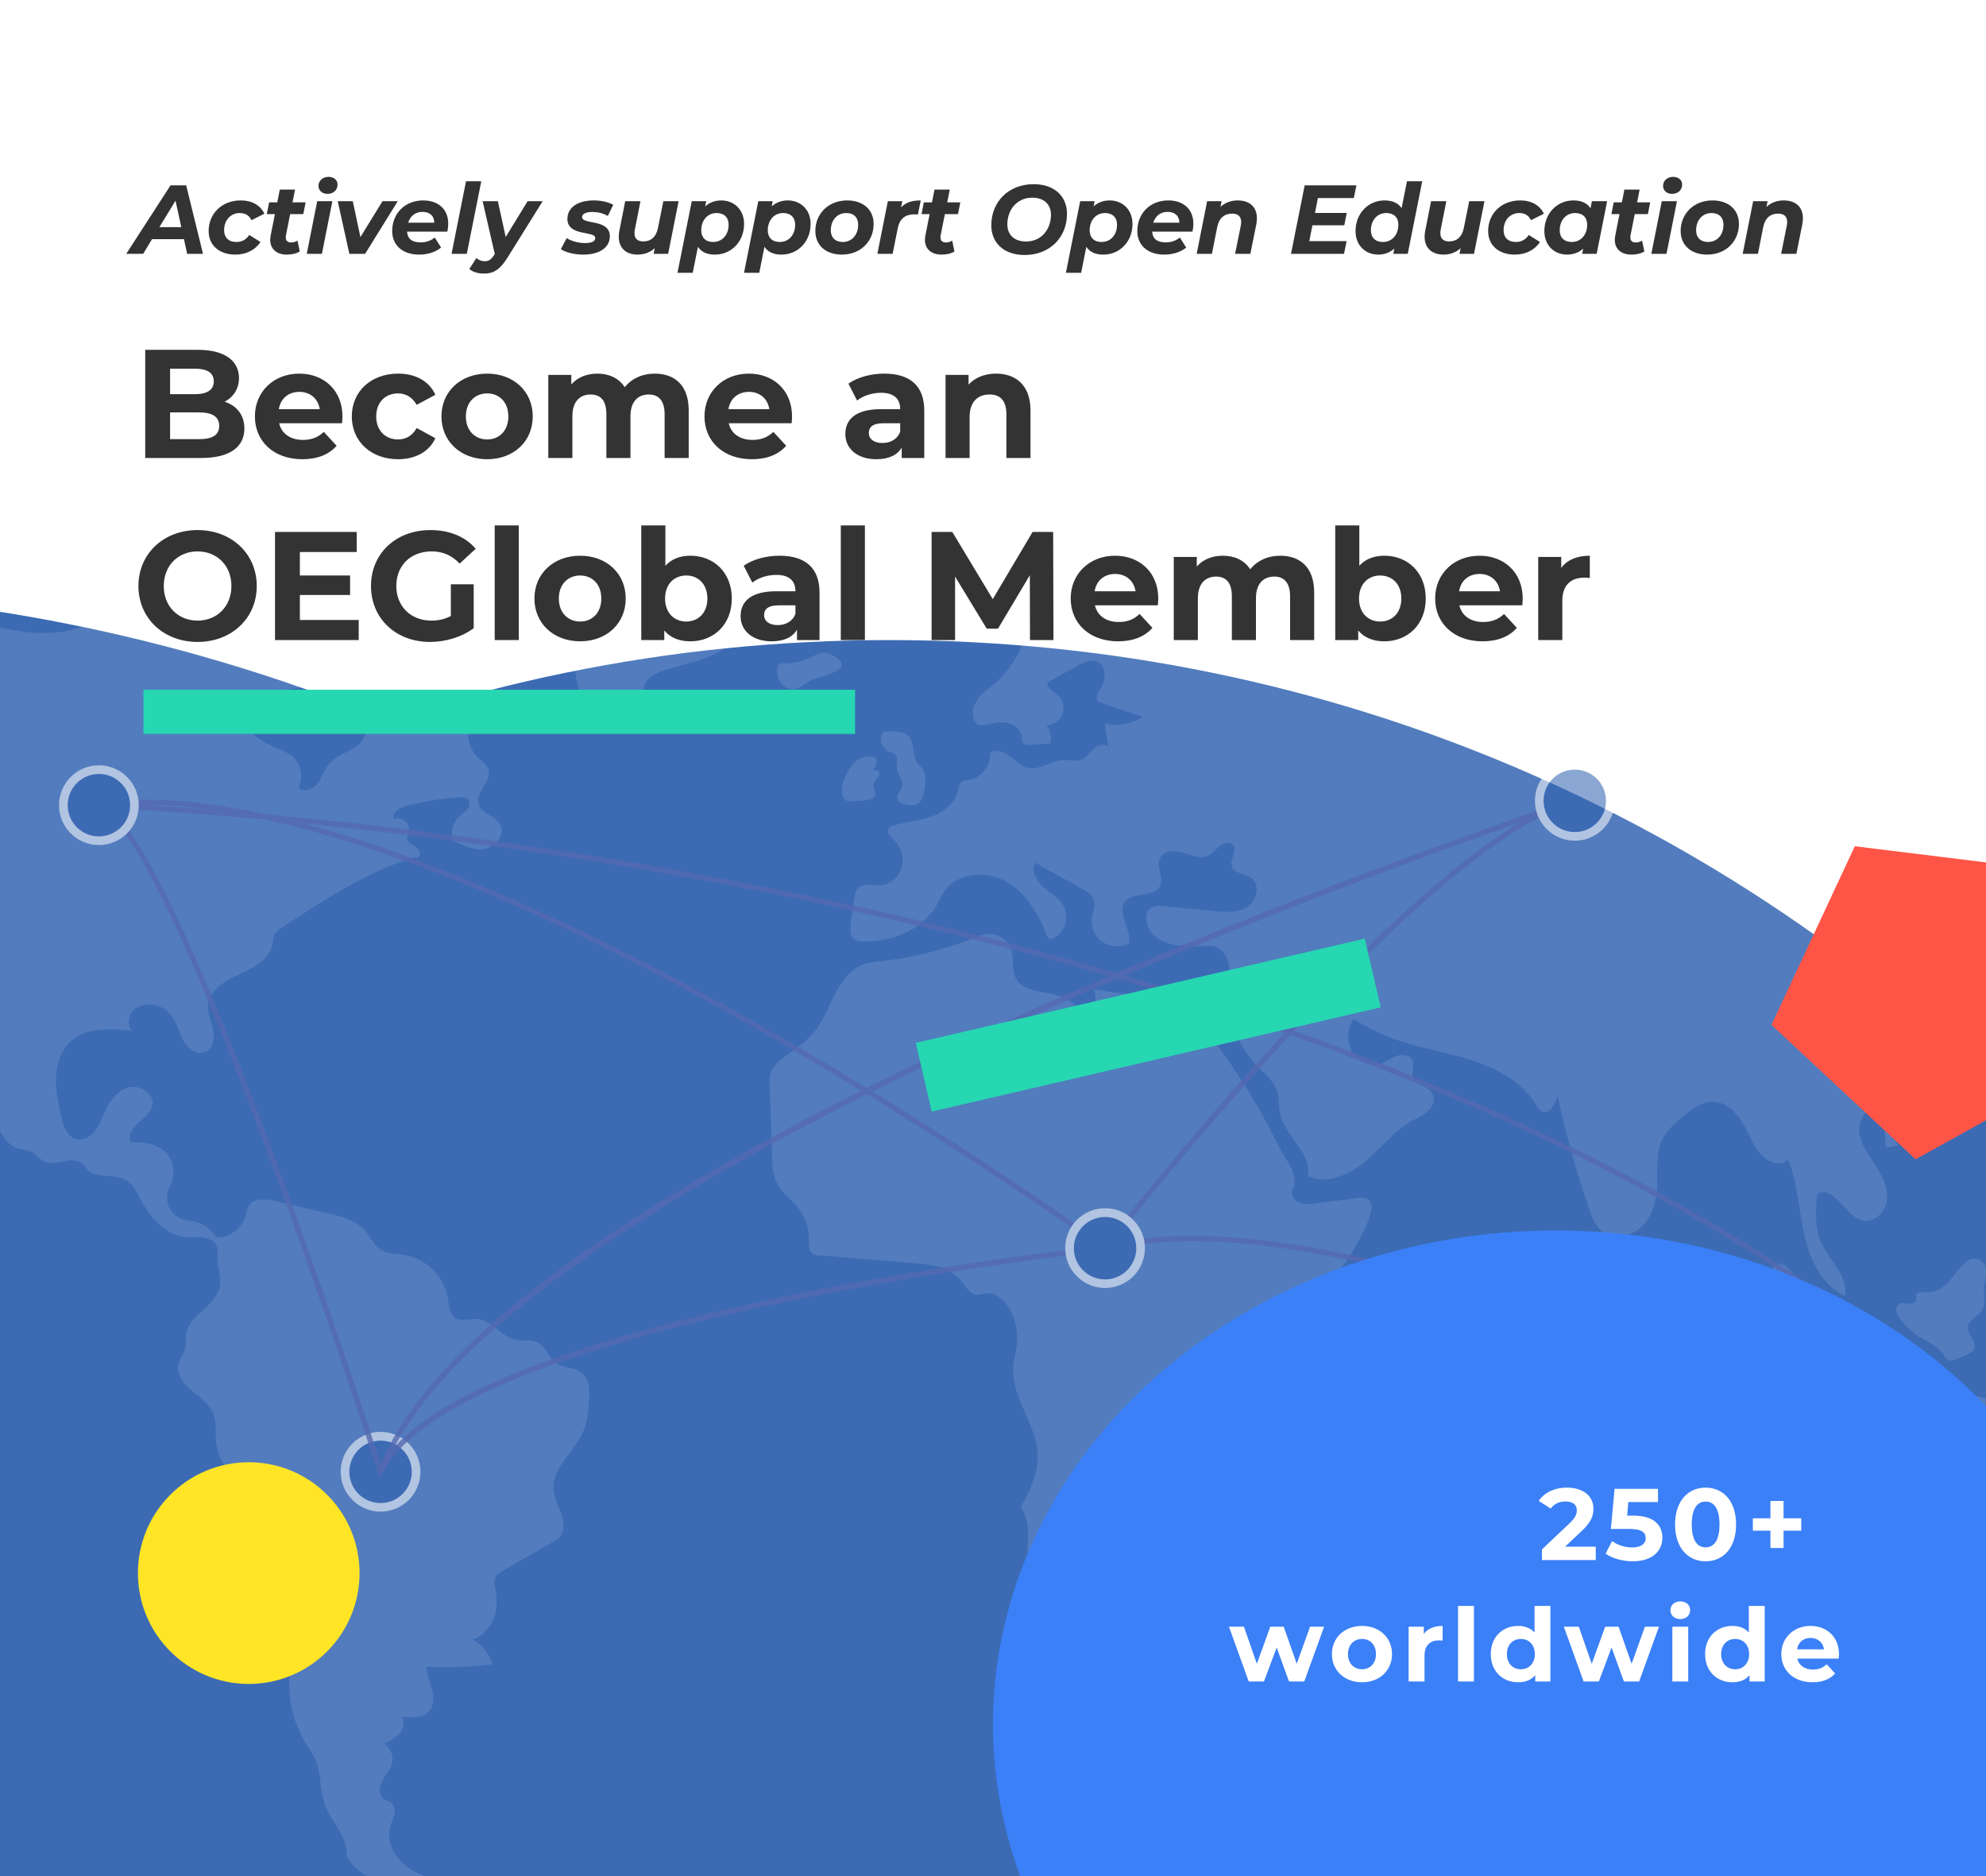 <svg width="360" height="340" viewBox="0 0 360 340" fill="none" xmlns="http://www.w3.org/2000/svg">
<rect x="0" y="0" width="360" height="340" fill="#808080" stroke="none"/>
<g clip-path="url(#clip0_2068_7463)">
<rect width="360" height="340" fill="white"/>
<path d="M-49.546 737.096C124.45 737.096 265.502 596.044 265.502 422.048C265.502 248.052 124.45 107 -49.546 107C-223.542 107 -364.594 248.052 -364.594 422.048C-364.594 596.044 -223.542 737.096 -49.546 737.096Z" fill="#3C6BB4"/>
<g style="mix-blend-mode:multiply">
<path d="M-245.933 639.743C-86.286 639.743 43.134 510.323 43.134 350.676C43.134 191.029 -86.286 61.609 -245.933 61.609C-405.58 61.609 -535 191.029 -535 350.676C-535 510.323 -405.58 639.743 -245.933 639.743Z" fill="#3C6BB4"/>
</g>
<g style="mix-blend-mode:multiply">
<path d="M161.13 696.251C321.362 696.251 451.255 566.357 451.255 406.125C451.255 245.893 321.362 116 161.13 116C0.898 116 -128.995 245.893 -128.995 406.125C-128.995 566.357 0.898 696.251 161.13 696.251Z" fill="#3C6BB4"/>
</g>
<g style="mix-blend-mode:multiply">
<path d="M-203.221 713.679C-50.702 713.679 72.938 590.039 72.938 437.52C72.938 285.002 -50.702 161.361 -203.221 161.361C-355.739 161.361 -479.38 285.002 -479.38 437.52C-479.38 590.039 -355.739 713.679 -203.221 713.679Z" fill="#3C6BB4"/>
</g>
<g opacity="0.6">
<path d="M63.091 116.91C62.919 115.512 62.557 114.144 62.023 112.84C61.881 112.337 61.551 111.929 61.096 111.693C60.797 111.614 60.467 111.614 60.168 111.693L55.407 112.416C55.014 112.431 54.621 112.589 54.322 112.84C53.709 113.5 54.322 114.537 54.291 115.449C54.275 116.454 53.364 117.287 52.389 117.554C51.399 117.759 50.362 117.743 49.372 117.523L42.709 116.486C44.673 115.857 46.418 114.694 47.754 113.123C48.634 112.086 49.089 110.153 47.832 109.65C47.455 109.54 47.062 109.508 46.669 109.556C43.652 109.571 41.279 107.057 38.45 106.004C34.741 104.7 30.608 105.925 28.22 109.053L31.771 109.226C32.101 109.21 32.431 109.288 32.714 109.477C33.484 110.121 32.526 111.347 32.636 112.337C32.777 113.641 34.506 113.909 35.81 114.05C37.114 114.191 38.764 115.244 38.136 116.392C31.598 118.639 24.951 111.991 18.084 112.809C16.339 113.013 14.705 113.704 13.008 114.129C2.636 116.753 -8.066 109.76 -18.658 111.237C-21.016 111.646 -23.326 112.243 -25.573 113.06C-27.019 113.531 -28.512 114.05 -29.565 115.134C-30.618 116.219 -31.01 118.105 -30.02 119.252C-32.755 119.472 -35.505 119.22 -38.145 118.482C-36.684 119.283 -35.788 120.823 -35.803 122.489C-40.078 123.18 -44.227 124.453 -48.156 126.261C-47.417 127.486 -46.568 128.618 -45.594 129.671L-51 133.144C-49.177 133.6 -48.234 136.098 -49.287 137.654C-47.401 136.805 -46.223 134.637 -44.195 134.197C-42.875 133.914 -41.524 134.448 -40.267 134.967C-39.009 135.485 -37.627 135.973 -36.322 135.595C-35.018 135.218 -34.059 133.521 -34.892 132.452C-29.329 130.834 -23.577 129.922 -17.778 129.781C-17.338 129.718 -16.883 129.812 -16.49 130.032C-15.735 130.551 -15.94 131.682 -15.971 132.61C-16.003 133.537 -15.295 134.731 -14.478 134.322C-15.437 135.155 -14.62 136.727 -13.692 137.607C-12.765 138.487 -11.649 139.697 -12.215 140.844C-12.357 141.143 -12.608 141.379 -12.749 141.677C-13.174 142.573 -12.498 143.61 -11.712 144.192C-10.927 144.773 -9.968 145.197 -9.418 146.014C-8.868 146.832 -9.119 148.262 -10.094 148.372L-12.875 144.852C-13.818 145.842 -14.478 147.067 -14.745 148.403C-11.807 150.808 -11.351 155.711 -13.818 158.602C-15.075 160.079 -16.867 160.975 -18.438 162.138C-20.01 163.301 -21.456 164.935 -21.44 166.884C-21.44 170.247 -21.707 173.359 -20.45 176.47C-18.124 182.206 -15.453 187.801 -12.435 193.207C-11.634 194.621 -10.612 196.177 -9.009 196.428C-11.037 191.478 -12.875 186.465 -14.494 181.358C-13.441 181.358 -12.215 181.452 -11.587 182.301C-11.068 183.008 -11.178 183.982 -11.021 184.846C-10.817 185.679 -10.486 186.481 -10.015 187.204L-0.319 204.49C0.483 205.92 1.41 207.46 2.95 208.042C3.94 208.419 5.071 208.34 5.967 208.875C6.674 209.299 7.161 210.038 7.884 210.431C9.927 211.546 12.772 209.409 14.673 210.745C15.223 211.122 15.569 211.735 16.072 212.159C17.832 213.684 20.724 212.662 22.767 213.809C24.087 214.548 24.762 216.009 25.454 217.345C27.214 220.677 30.043 223.946 33.798 224.213C34.977 224.291 36.187 224.071 37.334 224.338C38.482 224.606 39.629 225.611 39.44 226.774C39.126 228.786 40.116 230.97 39.849 232.982C39.362 236.643 34.16 238.262 33.72 241.924C33.626 242.725 33.783 243.558 33.578 244.344C33.343 245.302 32.62 246.088 32.368 247.047C31.881 248.87 33.186 250.661 34.616 251.887C36.046 253.113 37.743 254.166 38.529 255.863C39.362 257.67 38.953 259.776 39.22 261.74C39.802 266.03 43.51 269.221 47.345 271.279C48.508 271.908 49.765 272.505 50.504 273.589C51.494 275.004 51.384 276.874 51.714 278.571C52.515 282.72 56.004 286.13 56.114 290.357C56.177 293.359 54.511 296.078 53.521 298.906C51.635 304.391 52.232 310.441 55.155 315.454C55.894 316.712 56.79 317.906 57.324 319.257C58.267 321.693 57.953 324.459 58.833 326.926C59.98 330.179 63.139 332.867 62.824 336.308C64.254 339.278 67.413 340.74 70.588 341.62L76.276 343.207C77.361 343.506 78.508 343.82 79.624 343.6C80.74 343.38 81.792 342.453 81.761 341.321C78.964 340.693 76.088 340.017 73.778 338.32C71.468 336.623 69.896 333.59 70.776 330.855C71.185 329.598 72.049 328.136 71.216 327.084C70.745 326.486 69.896 326.329 69.362 325.779C68.529 324.931 68.827 323.501 69.409 322.479C69.99 321.458 70.855 320.53 71.106 319.367C71.358 318.032 70.745 316.696 69.582 316.004C70.635 315.612 71.593 314.983 72.395 314.197C73.133 313.349 73.479 312.044 72.898 311.086C74.626 311.306 76.669 311.416 77.816 310.096C78.728 309.043 78.665 307.455 78.304 306.104C77.942 304.752 77.345 303.448 77.314 302.049C81.305 302.238 85.312 302.097 89.288 301.641C88.707 299.708 87.403 298.074 85.642 297.083C87.434 296.785 89.084 294.632 89.65 292.888C90.216 291.143 90.074 289.257 89.728 287.482C89.587 287.026 89.571 286.539 89.681 286.067C89.886 285.423 90.514 285.03 91.111 284.684L100.038 279.561C100.572 279.294 101.059 278.933 101.468 278.508C102.411 277.408 102.269 275.742 101.782 274.391C101.295 273.039 100.54 271.751 100.352 270.321C99.802 266.046 104.391 262.966 105.931 258.943C106.544 257.356 106.654 255.643 106.779 253.946C106.905 252.123 106.921 250.017 105.522 248.854C104.186 247.738 102.096 247.99 100.698 246.937C99.409 245.978 98.969 244.124 97.57 243.354C96.297 242.646 94.71 243.102 93.296 242.772C90.813 242.191 89.241 239.315 86.695 239.063C85.265 238.906 83.631 239.613 82.468 238.781C81.431 238.042 81.384 236.565 81.195 235.308C80.488 231.316 77.361 228.173 73.369 227.45C71.892 227.214 70.273 227.309 69.016 226.491C67.743 225.674 67.162 224.134 66.156 222.987C64.537 221.148 62.007 220.504 59.618 219.938L49.938 217.66C48.225 217.251 46.009 217.047 45.082 218.54C44.815 219.105 44.611 219.718 44.501 220.347C43.793 222.673 41.672 224.276 39.236 224.307C38.419 222.924 37.114 221.903 35.574 221.463C34.6 221.195 33.547 221.164 32.604 220.755C30.53 219.75 29.681 217.251 30.687 215.177C30.718 215.114 30.75 215.035 30.797 214.972C31.944 212.929 31.583 210.368 29.917 208.733C28.267 207.256 25.894 206.895 23.678 207.052C23.097 205.795 24.071 204.365 25.108 203.453C26.145 202.542 27.418 201.63 27.638 200.263C28 198.11 25.25 196.476 23.159 197.12C21.069 197.764 19.733 199.791 18.854 201.787C18.351 202.934 17.926 204.145 17.125 205.103C16.323 206.062 15.05 206.769 13.825 206.455C12.112 206.015 11.436 203.972 11.059 202.243C10.556 199.917 10.037 197.56 10.147 195.187C10.257 192.814 11.059 190.362 12.803 188.759C15.663 186.135 20.048 186.402 23.898 186.811C22.987 185.789 23.207 184.061 24.181 183.086C25.218 182.159 26.664 181.813 28.015 182.143C29.178 182.379 30.215 183.008 30.985 183.919C32.086 185.255 32.4 187.062 33.217 188.571C34.034 190.08 35.904 191.384 37.429 190.567C38.749 189.86 38.953 188.037 38.623 186.591C38.293 185.145 37.602 183.715 37.712 182.238C37.932 179.393 40.886 177.696 43.479 176.517C46.072 175.339 49.042 173.783 49.451 170.954C49.451 170.404 49.577 169.854 49.765 169.336C50.048 168.88 50.456 168.503 50.928 168.236C58.503 163.222 66.203 158.162 74.862 155.428C75.318 155.286 75.365 155.444 75.821 155.334C76.465 154.956 76.041 153.935 75.428 153.526C74.815 153.118 73.982 152.788 73.825 152.065C73.715 151.53 74.029 151.012 74.108 150.462C74.312 149.142 72.725 147.916 71.499 148.45C70.808 147.523 72.175 146.455 73.29 146.156C76.638 145.229 80.064 144.679 83.521 144.49C83.914 144.427 84.323 144.49 84.684 144.694C85.265 145.103 85.187 146.014 84.778 146.596C84.37 147.177 83.725 147.539 83.207 148.01C82.059 149.126 81.635 150.776 82.091 152.316C83.898 153.228 85.863 154.186 87.858 153.856C89.854 153.526 91.63 151.279 90.687 149.488C89.807 147.822 87.183 147.445 86.727 145.606C86.193 143.453 89.241 141.551 88.55 139.446C88.251 138.518 87.34 137.984 86.633 137.324C84.935 135.658 84.433 133.112 85.375 130.928C83.05 131.337 80.661 130.598 78.995 128.932C77.471 127.392 76.245 124.956 74.076 125.035C72.08 125.098 70.368 127.424 68.513 126.716C68.057 126.544 67.57 126.182 67.13 126.402C66.832 126.591 66.643 126.905 66.612 127.266C66.14 129.529 66.957 132.107 65.716 134.055C64.38 136.177 61.269 136.475 59.65 138.393C58.77 139.43 58.424 140.829 57.607 141.929C56.79 143.029 55.077 143.72 54.102 142.761C55.092 140.734 54.542 138.298 52.782 136.884C51.871 136.287 50.912 135.815 49.875 135.47C48.728 134.983 47.644 134.385 46.638 133.662C46.135 133.364 45.726 132.924 45.443 132.39C45.223 131.729 45.255 131.022 45.522 130.378C46.528 127.486 49.042 125.412 52.075 124.956C53.364 124.783 54.872 124.846 55.737 123.856C56.193 123.338 56.428 122.536 57.088 122.332C57.513 122.253 57.953 122.3 58.33 122.489L63.17 124.186C63.704 124.438 64.302 124.532 64.899 124.469C65.511 124.391 65.952 123.856 65.904 123.243C65.747 122.442 64.522 122.049 64.632 121.248C64.694 120.98 64.836 120.745 65.04 120.572C68.576 116.816 73.605 114.82 78.759 115.15C79.372 116.156 78.398 117.334 77.596 118.199C76.795 119.063 76.151 120.588 77.125 121.248C77.518 121.452 77.974 121.546 78.414 121.53C79.608 121.688 80.755 122.049 81.84 122.568C83.505 123.29 85.155 124.092 86.758 124.956C86.617 123.903 86.475 122.788 86.884 121.782C87.293 120.776 88.424 120.006 89.43 120.399C90.388 120.776 90.891 122.049 91.913 122.159C93.28 122.316 93.814 120.289 93.249 119.047C92.683 117.806 91.551 116.753 91.457 115.386C91.394 114.459 91.74 113.311 91.001 112.746C90.734 112.573 90.436 112.479 90.137 112.447L71.688 109.053C70.588 108.848 69.016 109.006 68.953 110.121C68.922 110.75 69.487 111.363 69.236 111.929C68.969 112.541 68.105 112.479 67.492 112.699C66.517 113.029 66.03 114.191 66.124 115.213C66.297 116.234 66.69 117.193 67.287 118.042C66.093 117.539 64.27 117.444 63.076 116.942L63.091 116.91Z" fill="white" fill-opacity="0.19"/>
<path d="M48.366 101.258C45.978 100.472 43.353 101.258 41.797 103.222C41.499 103.615 41.232 104.181 41.499 104.605C41.86 105.234 42.788 104.982 43.479 104.762C44.485 104.401 45.585 104.37 46.606 104.684C47.251 104.904 47.832 105.297 48.476 105.501C49.121 105.768 49.859 105.658 50.394 105.218C50.834 104.762 50.865 104.055 50.865 103.427C50.928 103.002 50.786 102.562 50.504 102.248C50.252 102.091 49.954 102.012 49.655 101.997C48.979 101.871 48.382 101.525 47.942 100.991" fill="white" fill-opacity="0.19"/>
<path d="M55.014 99.404C54.181 99.356 53.458 100.001 53.411 100.834C53.411 101.069 53.442 101.321 53.537 101.541C54.338 101.761 55.171 101.808 55.988 101.698C56.821 101.572 57.497 100.944 57.701 100.127C56.727 100.299 55.737 100.127 54.904 99.592" fill="white" fill-opacity="0.19"/>
<path d="M77.345 96.308C75.161 96.763 73.055 97.486 71.043 98.445C72.992 99.199 74.218 101.117 74.061 103.207C73.982 103.6 73.982 103.992 74.092 104.385C74.328 104.951 74.988 105.155 75.585 105.297C76.638 105.627 77.754 105.753 78.854 105.721C79.985 105.658 80.991 105.045 81.557 104.071C81.714 103.615 81.902 103.175 82.123 102.735C83.537 100.582 87.733 103.191 89.241 101.101C89.776 100.362 89.728 99.262 90.42 98.681C90.781 98.429 91.19 98.272 91.63 98.209C94.679 97.596 97.759 97.172 100.855 96.889C102.316 96.763 104.234 96.229 104.249 94.768C98.718 93.683 92.982 94.453 87.937 96.968C86.114 97.879 83.71 99.796 81.965 98.586C81.305 98.131 81.337 96.921 80.441 96.402C79.514 95.883 78.304 96.088 77.314 96.308H77.345Z" fill="white" fill-opacity="0.19"/>
<path d="M95.433 99.686L98.026 100.189C96.172 100.111 94.6 101.541 94.522 103.395C94.522 103.537 94.522 103.678 94.522 103.835C96.957 104.652 99.597 103.851 102.159 103.961C104.721 104.071 107.706 105.894 107.266 108.424C107.141 109.194 106.701 109.948 106.921 110.687C107.078 111.206 107.534 111.567 107.801 112.054C108.335 113.044 107.911 114.301 107.235 115.213C106.559 116.124 105.648 116.847 105.051 117.806C103.573 120.195 104.406 123.291 105.286 125.962C105.538 126.968 106.009 127.911 106.669 128.728C107.974 130.127 110.111 130.237 112.028 130.268C113.411 130.284 115.014 130.221 115.894 129.137C117.041 127.722 116.24 125.538 116.994 123.888C117.686 122.395 119.43 121.75 121.017 121.295C123.924 120.462 126.879 119.755 129.629 118.482C133.039 116.91 136.229 114.474 139.969 114.27C141.022 114.207 142.091 114.333 143.112 114.05C144.134 113.767 145.093 112.887 145.014 111.834C144.951 110.938 144.197 110.278 143.6 109.603C143.002 108.927 142.547 107.89 143.081 107.167L152.903 105.328C152.212 103.427 151.661 100.928 153.264 99.702C153.846 99.262 154.616 99.074 155.103 98.539C155.936 97.628 155.512 96.041 154.553 95.255C153.594 94.469 152.274 94.296 151.049 94.186C146.743 93.825 142.405 94.061 138.099 94.296C129.66 94.752 121.237 95.223 112.798 95.679C111.101 95.773 109.137 95.632 107.581 96.213C106.261 96.701 105.318 97.596 103.825 97.926C101.043 98.508 97.979 98.115 95.464 99.671L95.433 99.686Z" fill="white" fill-opacity="0.19"/>
<path d="M141.934 120.21C141.667 120.163 141.4 120.226 141.179 120.383C141.038 120.54 140.944 120.745 140.928 120.965C140.755 121.923 140.959 122.898 141.494 123.715C142.044 124.532 142.987 124.988 143.961 124.893C145.124 124.752 145.988 123.746 147.073 123.259C148.723 122.505 155.763 121.342 150.891 118.717C149.21 117.806 148.126 118.607 146.805 119.205C145.297 119.975 143.615 120.32 141.934 120.195V120.21Z" fill="white" fill-opacity="0.19"/>
<path d="M184.538 98.209C183.972 98.445 183.5 98.854 183.186 99.388C182.888 99.954 183.092 100.645 183.626 100.959C183.846 101.038 184.066 101.069 184.286 101.069L186.596 101.132C187.571 101.164 188.796 101.368 189.064 102.311C189.252 103.018 188.828 103.914 189.346 104.417C189.566 104.59 189.849 104.7 190.132 104.731C190.886 104.92 191.688 104.951 192.458 104.81C194.139 104.354 193.259 103.332 193.778 102.421C194.595 101.022 194.454 101.871 195.868 101.069C196.921 100.472 198.288 99.404 197.408 97.895C195.884 95.27 186.769 97.094 184.506 98.209H184.538Z" fill="white" fill-opacity="0.19"/>
<path d="M230.127 96.889L228.791 97.062C225.774 97.471 222.725 97.879 219.818 98.775C221.075 99.278 222.395 99.592 223.747 99.734C224.485 99.765 225.224 99.875 225.947 100.048C227.235 100.425 228.524 101.415 229.766 100.912C230.536 100.598 230.787 99.796 231.431 99.372C231.871 99.074 233.537 98.602 233.726 98.303C235.234 95.915 231.29 96.716 230.127 96.874V96.889Z" fill="white" fill-opacity="0.19"/>
<path d="M236.02 102.987C234.229 103.992 232.563 105.202 231.07 106.617C230.441 107.214 229.797 107.953 229.86 108.801C229.938 109.948 231.164 110.608 232.217 111.064L236.507 112.887C237.026 112.149 236.554 111.143 236.02 110.42C235.486 109.697 234.841 108.864 235.077 108C235.344 107.01 236.554 106.68 237.56 106.507C239.21 106.224 243.658 106.255 243.123 103.6C242.495 100.472 237.686 102.075 236.036 103.002L236.02 102.987Z" fill="white" fill-opacity="0.19"/>
<path d="M235.156 280.095C234.747 281.274 234.716 282.673 235.407 283.694C236.193 284.857 237.78 285.281 239.163 284.983C240.53 284.621 241.74 283.836 242.652 282.751C243.469 281.84 244.145 280.803 244.648 279.687C245.355 277.942 245.858 276.12 246.125 274.249L247.461 267.256C247.759 265.7 247.743 260.907 244.868 262.463C244.082 262.887 242.275 266.25 241.442 267.209C239.965 268.922 239.76 270.604 238.99 272.678C238.016 275.287 236.051 277.471 235.14 280.08L235.156 280.095Z" fill="white" fill-opacity="0.19"/>
<path d="M388.88 266.989C389.148 265.48 390.656 264.16 390.185 262.699C389.855 261.693 388.692 261.19 387.639 261.175C386.586 261.159 385.549 261.457 384.48 261.489C383.789 261.457 383.097 261.457 382.421 261.52C380.331 261.866 379.027 264.066 377.047 264.852C375.853 265.323 374.501 265.229 373.244 265.559C370.399 266.298 368.608 268.985 366.628 271.154C363.422 274.627 359.242 277.062 354.637 278.147C353.019 278.524 351.29 278.76 350.001 279.813C348.304 281.196 347.88 283.584 347.503 285.737C346.465 291.709 344.863 297.555 342.741 303.228L349.483 304.092C350.771 304.249 352.091 304.422 353.333 304.029C354.229 303.684 355.077 303.244 355.863 302.678C358.865 300.808 362.228 299.598 365.716 299.126C367.477 298.891 369.331 298.844 370.981 299.488C372.631 300.132 374.061 301.625 374.203 303.401C375.664 302.945 377.251 303.338 378.336 304.407C379.389 305.475 380.08 306.858 380.316 308.351C380.489 309.278 380.677 310.378 381.526 310.771C382.217 311.086 383.019 310.74 383.789 310.693C386.382 310.488 388.535 313.506 391.081 312.987C393.815 312.437 394.475 308.335 397.147 307.518C398.671 307.047 400.824 307.613 401.562 306.198C402.207 304.941 400.918 303.495 401.06 302.097C401.217 300.368 403.26 299.629 404.831 298.891C410.253 296.345 412.83 289.053 410.206 283.663C408.65 280.473 405.586 277.958 405.02 274.454C404.58 271.751 405.648 268.608 403.935 266.486C403.055 265.402 401.578 264.805 401.06 263.516C400.73 262.699 400.871 261.787 400.682 260.923C400.494 260.059 399.755 259.179 398.907 259.399C396.455 260.043 395.669 267.633 394.349 269.472C392.353 272.269 388.252 270.431 388.88 266.973V266.989Z" fill="white" fill-opacity="0.19"/>
<path d="M343.511 251.777C342.678 251.541 341.751 251.305 340.949 251.651C340.148 251.997 339.676 253.16 340.321 253.757C345.365 253.553 350.441 253.364 355.454 254.056C361.222 254.841 366.926 256.806 372.71 256.224C369.409 255.25 366.046 254.464 362.636 253.883L356.963 252.798C355.439 252.484 353.899 252.248 352.359 252.091C349.121 251.824 346.67 252.673 343.495 251.793L343.511 251.777Z" fill="white" fill-opacity="0.19"/>
<path d="M348.556 234.192C348.131 234.16 347.613 234.129 347.408 234.49C347.204 234.836 347.44 235.292 347.33 235.669C347.173 236.203 346.481 236.329 345.947 236.266C345.413 236.203 344.815 236.015 344.328 236.282C343.825 236.628 343.605 237.256 343.794 237.838C343.998 238.403 344.313 238.906 344.721 239.331C345.428 240.226 346.246 241.043 347.141 241.766C348.87 243.039 351.227 243.668 352.312 245.522C352.469 245.884 352.704 246.198 353.003 246.449C353.522 246.779 354.213 246.528 354.779 246.277L356.759 245.365C357.12 245.239 357.435 245.019 357.686 244.737C358.142 244.124 357.859 243.244 357.482 242.584C357.105 241.924 356.617 241.232 356.696 240.478C356.837 239.126 358.582 238.608 359.289 237.46C360.012 236.298 359.54 234.789 359.619 233.422C359.713 231.819 360.719 229.744 359.1 228.55C357.733 227.529 356.413 228.471 355.423 229.587C353.349 231.944 352.359 234.506 348.54 234.192H348.556Z" fill="white" fill-opacity="0.19"/>
<path d="M360.578 210.305C361.253 211.593 362.668 212.364 363.406 213.636C364.208 215.004 364.114 216.764 364.978 218.084C365.874 219.435 367.649 220.158 368.152 221.714C368.702 223.395 367.461 225.454 368.451 226.931C369.19 227.89 370.557 228.079 371.515 227.34C371.562 227.309 371.61 227.261 371.657 227.214C372.521 226.271 372.474 224.826 371.563 223.93C370.981 223.395 370.148 223.175 369.661 222.547C369.41 222.185 369.237 221.777 369.174 221.337C368.907 220.095 368.954 218.791 369.3 217.565C369.425 217.251 369.457 216.905 369.394 216.575C369.174 215.931 368.309 215.899 367.712 215.601C366.345 214.925 366.377 212.992 366.612 211.483C366.455 212.489 362.872 210.776 362.495 210.211C361.756 209.079 362.149 206.895 362.008 205.637C360.405 206.407 359.776 208.718 360.609 210.289L360.578 210.305Z" fill="white" fill-opacity="0.19"/>
<path d="M324.48 230.2C323.82 229.461 322.83 228.691 321.934 229.131C321.259 229.477 321.07 230.404 321.337 231.112C321.667 231.803 322.154 232.4 322.783 232.825C324.637 234.349 326.617 235.716 328.236 237.492C331.128 240.666 332.652 244.941 335.779 247.864C336.408 248.54 337.241 248.995 338.152 249.152C339.064 249.231 340.085 248.65 340.195 247.738C340.29 246.984 339.755 246.308 339.252 245.758C338.027 244.438 336.706 243.212 335.544 241.829C335.009 241.295 334.679 240.603 334.601 239.849C334.601 239.111 335.276 238.325 335.999 238.513C335.119 238.293 334.475 236.832 333.186 236.549C332.102 236.313 331.851 236.989 330.562 236.439C328.11 235.386 326.193 232.117 324.48 230.2V230.2Z" fill="white" fill-opacity="0.19"/>
<path d="M198.367 179.33C198.539 180.242 198.712 181.216 198.398 182.096C198.084 182.976 197.157 183.715 196.261 183.448C195.569 183.243 195.161 182.536 194.674 182.002C191.923 179.048 185.747 180.761 184.05 177.099C183.359 175.606 183.83 173.814 183.359 172.243C182.746 170.373 180.939 169.147 178.974 169.257C178.094 169.383 177.246 169.634 176.444 170.011C171.085 172.164 165.459 173.563 159.723 174.192C158.639 174.254 157.555 174.459 156.517 174.773C154.16 175.622 152.557 177.806 151.41 180.038C150.263 182.269 149.414 184.674 147.89 186.654C146.271 188.728 144.008 190.19 141.902 191.761C141.085 192.28 140.409 192.987 139.922 193.835C139.467 194.778 139.498 195.863 139.529 196.916L139.954 209.598C140.017 211.232 140.079 212.914 140.802 214.375C141.714 216.198 143.521 217.392 144.763 218.995C146.035 220.645 146.695 222.688 146.648 224.778C146.617 225.611 146.538 226.617 147.198 227.136C147.591 227.387 148.063 227.529 148.534 227.513L165.679 228.911C168.697 229.163 172.044 229.572 174.008 231.866C174.935 232.95 175.69 234.506 177.104 234.632C177.717 234.679 178.314 234.427 178.927 234.38C180.467 234.255 181.819 235.433 182.683 236.722C183.972 238.686 184.569 241.028 184.349 243.369C184.207 244.831 183.752 246.261 183.657 247.738C183.28 253.348 188.026 258.204 188.12 263.83C188.168 267.131 186.612 270.226 185.072 273.149C187.539 276.89 185.512 281.871 186.502 286.24C187.429 290.389 190.886 293.626 191.751 297.791C192.143 299.692 192.175 302.034 193.841 303.024C194.579 303.385 195.396 303.542 196.214 303.495C201.148 303.558 206.036 302.442 210.451 300.258C212.526 299.221 214.679 297.696 215.04 295.402C215.339 293.548 214.396 291.489 215.355 289.886C216.47 287.984 219.362 288.142 221.012 286.68C223.699 284.323 221.609 279.813 222.694 276.402C223.668 273.338 227.031 271.719 228.697 268.969C229.357 267.791 229.828 266.518 230.095 265.182C230.865 262.023 231.337 258.786 231.51 255.533C231.557 253.553 231.698 251.588 231.95 249.624C233.741 238.466 244.773 230.986 248.356 220.268C248.702 219.247 248.859 217.88 247.948 217.298C247.413 217.047 246.8 216.984 246.219 217.109L238.314 218.1C237.34 218.225 236.287 218.335 235.391 217.927C234.496 217.518 233.851 216.371 234.323 215.507C235.658 213.071 232.908 210.006 231.683 207.508C228.382 200.797 224.438 194.417 219.928 188.445C219.645 188.131 219.456 187.738 219.409 187.329L221.656 187.408C220.902 184.689 219.645 181.719 217.005 180.729C215.512 180.163 213.877 180.368 212.29 180.446C207.748 180.698 202.877 180.006 198.367 179.315V179.33Z" fill="white" fill-opacity="0.19"/>
<path d="M212.275 118.105C213.469 119.362 214.805 120.713 216.518 120.933C219.551 121.326 221.751 118.183 223.134 115.449C223.244 116.894 224.485 117.995 225.931 117.932C226.685 117.806 227.392 117.523 228.037 117.114C234.056 113.83 240.813 112.086 247.665 112.039C247.523 110.954 248.231 109.948 249.284 109.713C250.682 109.43 251.939 110.64 252.615 111.897C253.291 113.154 253.715 114.6 254.784 115.543C255.852 116.486 257.927 116.439 258.351 115.087C258.76 113.783 257.393 112.667 256.277 111.897C255.161 111.127 253.951 109.713 254.721 108.565C260.488 107.293 266.287 106.004 272.196 105.752C273.202 105.784 274.208 105.611 275.135 105.25C276.031 104.81 276.754 103.804 276.502 102.829C273.862 103.442 271.128 102.405 269.556 100.205C277.744 99.529 286.45 98.948 293.71 102.814C294.574 104.684 290.143 106.24 291.337 107.921C291.714 108.455 292.469 108.518 293.129 108.534C298.173 108.628 303.249 108.723 308.231 107.953C310.054 107.67 311.892 107.277 313.715 107.513C316.764 107.89 319.373 109.917 322.359 110.577C323.584 110.844 324.952 110.86 325.973 110.153C326.995 109.446 327.45 107.827 326.602 106.9C329.43 104.134 334.114 104.825 337.838 106.145C341.562 107.465 345.083 109.603 349.027 109.901C351.856 110.106 354.716 109.351 357.513 109.838C359.273 110.137 360.908 110.923 362.621 111.41C365.858 112.321 369.3 112.133 372.663 112.164C381.259 112.274 389.761 113.971 397.744 117.146C398.781 117.492 399.74 118.042 400.525 118.796C401.264 119.597 401.641 120.823 401.154 121.798L392.904 120.588C393.674 122.112 395.685 122.379 397.32 122.913C398.954 123.448 400.651 125.239 399.661 126.654C397.885 126.088 396.282 127.864 395.387 129.482C394.491 131.101 393.406 133.065 391.552 133.16C389.886 133.254 387.89 131.84 386.806 133.097C388.299 134.983 389.588 137.025 390.625 139.194C391.694 141.426 392.464 144.223 391.018 146.235C390.798 146.596 390.452 146.863 390.043 146.989C388.865 147.287 388.095 145.842 387.246 144.962C386.178 143.862 384.559 143.547 383.129 143.029C381.699 142.51 380.159 141.489 380.049 139.964C379.986 139.006 380.489 138.126 380.85 137.245C381.479 135.768 381.746 134.15 381.652 132.547C381.573 131.258 381.212 129.907 380.284 129.011C379.357 128.115 377.754 127.816 376.764 128.649C376.293 129.042 375.931 129.655 375.318 129.671C374.25 129.718 373.433 127.848 372.584 128.492C372.678 129.168 372.537 129.859 372.191 130.441C369.63 132.672 365.701 131.73 362.401 132.515C360.829 132.971 359.336 133.615 357.938 134.464C357.419 134.684 356.979 135.061 356.665 135.533C356.256 136.334 356.712 137.356 357.435 137.89C358.205 138.361 359.069 138.66 359.965 138.754C363.988 139.508 368.074 140.703 371.248 143.28C374.423 145.857 376.513 150.132 375.507 154.108L367.571 146.533C367.869 149.723 368.042 152.913 368.089 156.104C368.137 156.732 368.058 157.361 367.838 157.942C367.272 159.184 365.732 159.608 364.396 159.891C362.935 160.174 361.976 161.572 362.243 163.05C362.259 163.144 362.291 163.254 362.322 163.348C362.794 164.904 363.988 166.114 365.072 167.324C366.157 168.534 367.241 169.901 367.382 171.52C367.524 173.139 366.298 174.962 364.679 174.852C363.454 174.773 362.542 173.657 362.008 172.542C361.473 171.426 361.175 170.184 360.389 169.241C358 166.366 352.642 167.607 350.504 164.543C349.389 165.8 349.011 167.544 349.499 169.147C350.489 168.518 351.856 169.1 352.61 170.011C353.364 170.923 353.71 172.07 354.292 173.092C355.077 174.459 356.35 175.685 356.46 177.256C356.429 177.853 356.445 178.45 356.492 179.048C356.68 180.006 357.498 180.698 358.063 181.499C359.368 183.354 359.305 185.915 358.456 188.037C357.608 190.158 356.099 191.918 354.606 193.631C351.997 196.617 349.326 199.587 346.23 202.07C345.35 202.777 344.407 203.469 343.857 204.459C343.307 205.449 343.275 206.832 344.124 207.586C343.511 207.618 342.427 207.916 341.83 207.948C341.61 205.512 341.578 203.076 341.688 200.64C339.299 199.493 336.722 202.573 337.037 205.197C337.351 207.838 339.252 209.943 340.604 212.222C341.594 213.888 342.333 215.837 342.002 217.738C341.672 219.64 339.96 221.415 338.027 221.243C334.946 220.975 333.673 216.559 330.625 216.057C330.358 215.994 330.075 216.025 329.823 216.135C329.368 216.387 329.289 216.984 329.273 217.502C329.148 220.032 329.038 222.657 330.028 224.983C331.473 228.393 335.198 231.253 334.412 234.868C330.2 232.903 328.016 228.189 327.026 223.647C326.036 219.105 325.863 214.344 324.087 210.069C322.736 211.798 319.891 210.368 318.65 208.545C317.471 206.816 316.764 204.82 315.617 203.076C314.47 201.332 312.741 199.76 310.651 199.666C308.467 199.571 306.565 201.064 304.915 202.479C303.548 203.642 302.133 204.852 301.332 206.47C300.169 208.812 300.468 211.578 300.42 214.186C300.358 217.015 299.76 220.001 297.827 222.06C295.894 224.118 292.343 224.857 290.221 222.987C289.106 222.013 288.571 220.551 288.1 219.168C285.79 212.442 283.872 205.575 282.348 198.629C281.987 200.216 280.604 202.259 279.268 201.332C278.969 201.08 278.734 200.766 278.561 200.42C276.078 196.208 271.473 193.694 266.837 192.17C262.201 190.645 257.298 189.954 252.709 188.288C250.132 187.361 247.681 186.135 245.386 184.642C244.192 186.387 244.066 188.649 245.041 190.535C246.062 192.343 248.372 193.38 250.336 192.751C251.358 192.421 252.222 191.714 253.228 191.368C254.234 191.022 255.601 191.195 256.041 192.17C256.465 193.097 255.821 194.228 256.135 195.203C256.623 196.68 258.854 196.806 259.64 198.157C260.221 199.163 259.75 200.499 258.917 201.3C258.084 202.102 256.968 202.557 255.962 203.123C252.662 204.962 250.321 208.089 247.445 210.509C244.569 212.929 240.499 214.721 237.073 213.165C237.89 209.032 232.956 205.983 232.044 201.866C231.746 200.514 231.903 199.069 231.478 197.749C230.866 195.831 229.168 194.511 227.77 193.065C224.359 189.467 222.537 184.658 222.725 179.692C222.804 177.995 223.118 176.25 222.725 174.6C222.332 172.95 220.965 171.331 219.252 171.41C215.355 171.583 210.452 171.866 208.424 168.55C207.702 167.371 207.371 165.627 208.424 164.731C209.163 164.087 210.263 164.15 211.237 164.244L220.006 165.108C222.049 165.313 224.281 165.47 226.025 164.401C227.77 163.333 228.54 160.488 226.921 159.215C225.727 158.288 223.605 158.351 223.244 156.874C222.961 155.648 224.312 154.265 223.574 153.243C223.055 152.505 221.877 152.709 221.169 153.259C220.462 153.809 219.944 154.611 219.142 155.019C217.743 155.742 216.078 155.051 214.569 154.579C213.06 154.108 211.049 154.061 210.31 155.459C209.493 157.015 211.033 159.074 210.232 160.645C209.163 162.72 205.533 161.541 204.024 163.317C202.296 165.36 205.203 168.408 204.621 171.017C203.113 171.772 201.321 171.662 199.891 170.75C198.492 169.807 197.738 168.157 197.911 166.476C198.052 165.297 198.665 164.103 198.257 162.987C197.927 162.091 197.031 161.557 196.182 161.085L187.665 156.371C186.879 157.832 187.869 159.655 189.126 160.755C190.384 161.855 191.939 162.688 192.772 164.134C193.857 166.224 193.118 168.786 191.106 169.98C190.855 170.153 190.556 170.2 190.258 170.121C189.991 169.964 189.786 169.697 189.708 169.383C188.199 165.533 185.952 161.745 182.337 159.734C178.723 157.722 173.537 158.131 171.18 161.525C170.614 162.327 170.237 163.238 169.75 164.103C167.141 168.613 161.578 170.75 156.36 170.624C155.857 170.656 155.339 170.53 154.899 170.279C154.05 169.697 154.097 168.456 154.223 167.45L154.773 163.144C154.883 162.28 155.04 161.321 155.732 160.787C156.69 160.032 158.089 160.504 159.315 160.488C161.216 160.394 162.866 159.121 163.448 157.298C163.951 155.459 163.401 153.511 162.018 152.206C161.452 151.672 160.698 151.012 160.996 150.305C161.232 149.912 161.641 149.629 162.096 149.566C164.296 148.922 166.638 148.765 168.807 147.995C170.975 147.225 173.081 145.684 173.6 143.453C173.757 142.761 173.836 141.929 174.448 141.599C174.763 141.473 175.093 141.394 175.423 141.394C177.859 141.049 179.634 138.896 179.509 136.428C180.546 135.705 182.007 136.24 183.013 137.01C184.019 137.78 184.915 138.801 186.14 139.131C188.419 139.76 190.635 137.733 192.992 137.717C193.982 137.717 195.019 138.063 195.947 137.717C196.89 137.371 197.455 136.428 198.194 135.737C198.933 135.045 200.205 134.621 200.865 135.36L200.3 131.117C202.626 131.714 205.109 131.258 207.089 129.891L199.687 127.392C199.435 127.329 199.184 127.204 198.995 127.015C198.461 126.434 198.995 125.538 199.435 124.878C200.488 123.306 200.661 120.713 198.932 119.927C197.754 119.393 196.402 120.037 195.287 120.666L189.881 123.683C189.708 124.705 190.965 125.286 191.735 125.978C193.024 127.125 193.134 129.089 191.986 130.378C191.405 131.038 190.572 131.415 189.692 131.431C190.415 132.374 190.666 133.584 190.384 134.731L186.753 134.998C186.345 135.077 185.92 134.998 185.575 134.763C185.182 134.417 185.245 133.82 185.15 133.301C184.93 132.06 183.72 131.195 182.495 130.975C181.269 130.755 179.996 131.038 178.77 131.321C178.251 131.509 177.686 131.494 177.167 131.289C176.869 131.101 176.649 130.818 176.539 130.488C176.004 129.184 176.507 127.659 177.371 126.544C178.236 125.428 179.414 124.626 180.467 123.699C182.997 121.483 184.852 118.592 185.842 115.37C187.838 114.537 189.912 113.39 191.908 112.557C194.988 111.001 198.445 110.326 201.887 110.624L208.66 110.75C210.672 110.781 212.73 110.844 214.585 111.599C216.439 112.353 218.073 114.019 218.199 116.014C218.278 116.47 218.121 116.942 217.759 117.256C217.492 117.397 217.193 117.46 216.895 117.445C215.025 117.507 214.223 117.979 212.353 118.042L212.275 118.105Z" fill="white" fill-opacity="0.19"/>
<path d="M158.278 139.336C158.812 138.817 159.032 138.063 158.812 137.34C157.492 136.837 156.015 137.12 154.977 138.063C154.569 138.471 154.223 138.927 153.956 139.43C153.06 140.876 152.274 142.62 152.793 144.239C152.872 144.6 153.107 144.899 153.422 145.087C153.657 145.182 153.909 145.213 154.145 145.197C155.119 145.197 156.109 145.134 157.083 145.024C157.68 144.946 158.372 144.789 158.608 144.223C158.906 143.484 158.183 142.667 158.388 141.897C158.529 141.551 158.749 141.253 159.016 141.001C159.283 140.75 159.425 140.373 159.378 140.011C159.283 139.65 158.749 139.446 158.545 139.76" fill="white" fill-opacity="0.19"/>
<path d="M163.369 132.751C162.505 132.547 161.593 132.5 160.713 132.578C160.509 132.578 160.321 132.61 160.148 132.704C159.975 132.83 159.849 133.002 159.802 133.207C159.409 134.464 160.053 135.8 161.263 136.287C161.578 136.365 161.892 136.475 162.175 136.648C162.929 137.23 162.442 138.424 162.584 139.367C162.741 140.42 163.762 141.316 163.574 142.369C163.432 143.201 162.536 143.862 162.678 144.679C162.819 145.543 163.935 145.81 164.815 145.873C165.318 145.967 165.852 145.904 166.324 145.7C166.795 145.37 167.141 144.883 167.282 144.317C167.644 143.249 167.801 142.117 167.722 140.986C167.722 140.467 167.597 139.964 167.345 139.508C167.078 139.147 166.779 138.817 166.465 138.503C164.784 136.538 166.559 133.615 163.369 132.72V132.751Z" fill="white" fill-opacity="0.19"/>
<g style="mix-blend-mode:screen">
<path d="M68.985 273.951C65.009 273.951 61.756 270.714 61.756 266.722C61.756 262.73 64.993 259.493 68.985 259.493C72.976 259.493 76.214 262.73 76.214 266.722C76.214 270.714 72.976 273.951 68.985 273.951Z" fill="white"/>
</g>
<g style="mix-blend-mode:screen">
<path d="M68.984 272.395C72.109 272.395 74.642 269.862 74.642 266.738C74.642 263.613 72.109 261.08 68.984 261.08C65.86 261.08 63.327 263.613 63.327 266.738C63.327 269.862 65.86 272.395 68.984 272.395Z" fill="#3C6BB4"/>
</g>
<g style="mix-blend-mode:screen" opacity="0.8">
<path d="M384.606 286.633C383.317 285.894 255.13 212.851 200.425 226.664C200.064 226.711 170.598 229.917 139.844 236.486C99.267 245.161 74.909 255.69 69.393 266.942L68.875 267.995L68.513 266.879C68.419 266.581 59.037 237.319 48.115 207.948C29.901 159.011 21.572 147.46 17.785 146.376L18.052 145.464C31.237 149.236 65.072 253.081 69.079 265.528C84.857 238.451 195.491 226.24 200.253 225.737C255.271 211.829 383.773 285.077 385.062 285.816L384.59 286.633H384.606Z" fill="#6466AF"/>
</g>
<g style="mix-blend-mode:screen" opacity="0.8">
<path d="M384.465 286.507C361.882 256.57 328.582 230.577 285.46 209.236C269.572 201.379 252.332 194.134 233.883 187.549C215.795 207.099 200.975 226.114 200.677 226.491L200.394 226.853L200.017 226.586C199.781 226.413 182.117 213.605 157.162 198.314C115.721 219.137 78.131 243.605 69.393 266.895L68.513 266.565C76.166 246.167 105.585 223.034 156.093 197.654C148.503 193.018 140.268 188.178 131.656 183.401C106.937 169.681 75.491 154.532 48.131 148.529C29.493 146.8 18.162 146.407 17.895 146.392L17.848 145.449C26.852 144.239 37.224 145.182 48.225 147.586C75.318 150.085 117.827 155.381 164.281 166.287C177.387 169.367 190.085 172.714 202.327 176.329C238.66 160.818 271.112 149.503 281.688 145.904C282.945 145.386 284.155 144.977 285.318 144.679L285.585 145.59C285.444 145.637 284.203 146.046 282.018 146.785C268.88 152.206 250.509 169.619 234.559 186.795C252.914 193.348 270.043 200.561 285.853 208.372C329.1 229.776 362.526 255.863 385.188 285.926L384.433 286.491L384.465 286.507ZM158.183 197.827C180.955 211.798 197.565 223.647 200.221 225.564C202.578 222.547 216.282 205.135 232.83 187.188C223.071 183.731 212.95 180.462 202.531 177.366C188.026 183.574 172.877 190.457 158.168 197.811L158.183 197.827ZM54.778 149.173C80.661 155.978 109.278 169.901 132.143 182.583C140.944 187.471 149.367 192.437 157.115 197.167C165.837 192.798 175.171 188.382 185.135 183.888C190.462 181.483 195.758 179.158 200.991 176.926C189.111 173.437 176.806 170.2 164.108 167.23C121.332 157.172 81.887 151.908 54.778 149.189V149.173ZM203.899 176.8C214.098 179.833 223.982 183.055 233.537 186.449C247.256 171.63 262.846 156.591 275.528 149.063C261.431 153.998 234.166 163.898 203.899 176.8V176.8ZM26.067 145.873C29.21 146.062 33.201 146.329 37.947 146.706C33.83 146.156 29.87 145.826 26.067 145.873Z" fill="#6466AF"/>
</g>
<g style="mix-blend-mode:screen">
<path d="M17.926 153.149C13.95 153.149 10.697 149.912 10.697 145.92C10.697 141.929 13.935 138.691 17.926 138.691C21.918 138.691 25.155 141.929 25.155 145.92C25.155 149.912 21.918 153.149 17.926 153.149Z" fill="white"/>
</g>
<g style="mix-blend-mode:screen">
<path d="M17.926 151.578C21.051 151.578 23.584 149.045 23.584 145.92C23.584 142.796 21.051 140.263 17.926 140.263C14.802 140.263 12.269 142.796 12.269 145.92C12.269 149.045 14.802 151.578 17.926 151.578Z" fill="#3C6BB4"/>
</g>
<g style="mix-blend-mode:screen">
<path d="M285.46 152.363C281.484 152.363 278.231 149.126 278.231 145.134C278.231 141.143 281.468 137.906 285.46 137.906C289.451 137.906 292.689 141.143 292.689 145.134C292.689 149.126 289.451 152.363 285.46 152.363Z" fill="white"/>
</g>
<g style="mix-blend-mode:screen">
<path d="M285.46 150.792C288.584 150.792 291.117 148.259 291.117 145.134C291.117 142.01 288.584 139.477 285.46 139.477C282.335 139.477 279.802 142.01 279.802 145.134C279.802 148.259 282.335 150.792 285.46 150.792Z" fill="#3C6BB4"/>
</g>
<g style="mix-blend-mode:screen">
<path d="M200.315 233.422C196.339 233.422 193.086 230.184 193.086 226.193C193.086 222.201 196.324 218.964 200.315 218.964C204.307 218.964 207.544 222.201 207.544 226.193C207.544 230.184 204.307 233.422 200.315 233.422Z" fill="white"/>
</g>
<g style="mix-blend-mode:screen">
<path d="M200.315 231.866C203.44 231.866 205.973 229.333 205.973 226.208C205.973 223.084 203.44 220.551 200.315 220.551C197.191 220.551 194.658 223.084 194.658 226.208C194.658 229.333 197.191 231.866 200.315 231.866Z" fill="#3C6BB4"/>
</g>
</g>
<rect x="166" y="189" width="83.556" height="12.779" transform="rotate(-13.068 166 189)" fill="#26D7B2"/>
<circle cx="45.088" cy="285.088" r="20.088" fill="#FFE525"/>
<path d="M33.926 46H36.798L33.749 33.592H30.913L22.883 46H25.95L27.563 43.341H33.342L33.926 46ZM28.892 41.161L31.817 36.375L32.863 41.161H28.892ZM42.679 46.142C44.628 46.142 46.295 45.291 47.216 43.855L45.178 42.579C44.611 43.465 43.795 43.855 42.838 43.855C41.42 43.855 40.622 43.022 40.622 41.728C40.622 39.885 41.828 38.608 43.459 38.608C44.433 38.608 45.16 39.016 45.586 39.902L47.925 38.732C47.199 37.19 45.674 36.322 43.636 36.322C40.232 36.322 37.822 38.697 37.822 41.87C37.822 44.44 39.718 46.142 42.679 46.142ZM52.599 38.803H54.974L55.399 36.676H53.024L53.485 34.354H50.72L50.259 36.676H48.788L48.362 38.803H49.833L49.071 42.65C49.018 42.933 48.983 43.217 48.983 43.483C48.983 45.149 50.188 46.142 51.961 46.142C52.794 46.142 53.644 46 54.336 45.575L53.928 43.607C53.574 43.82 53.184 43.944 52.811 43.944C52.12 43.944 51.801 43.607 51.801 43.022C51.801 42.898 51.801 42.774 51.836 42.632L52.599 38.803ZM59.345 35.134C60.444 35.134 61.188 34.443 61.188 33.432C61.188 32.652 60.532 32.05 59.557 32.05C58.458 32.05 57.731 32.776 57.731 33.698C57.731 34.496 58.37 35.134 59.345 35.134ZM55.604 46H58.352L60.249 36.463H57.501L55.604 46ZM69.338 36.463L65.332 42.969L63.95 36.463H61.22L63.329 46H66.183L72.104 36.463H69.338ZM81.251 40.523C81.251 37.97 79.496 36.322 76.713 36.322C73.398 36.322 71.094 38.679 71.094 41.87C71.094 44.458 72.99 46.142 75.968 46.142C77.422 46.142 78.858 45.752 79.957 44.865L78.804 43.04C78.148 43.607 77.227 43.926 76.252 43.926C74.674 43.926 73.876 43.27 73.788 41.976H81.091C81.18 41.533 81.251 41.037 81.251 40.523ZM76.589 38.396C77.865 38.396 78.716 39.105 78.716 40.363H73.983C74.355 39.175 75.259 38.396 76.589 38.396ZM81.852 46H84.617L87.241 32.847H84.475L81.852 46ZM95.639 36.463L91.668 42.951L90.25 36.463H87.485L89.683 46.018L89.594 46.177C89.062 47.01 88.602 47.347 87.875 47.347C87.272 47.347 86.74 47.117 86.35 46.762L85.074 48.748C85.624 49.262 86.687 49.581 87.662 49.581C89.488 49.581 90.622 48.889 92.023 46.638L98.369 36.463H95.639ZM105.74 46.142C108.488 46.142 110.544 44.99 110.544 42.809C110.544 39.636 105.51 40.753 105.51 39.353C105.51 38.839 106.077 38.413 107.353 38.413C108.24 38.413 109.285 38.591 110.172 39.14L111.164 37.119C110.296 36.623 108.966 36.322 107.637 36.322C104.854 36.322 102.851 37.527 102.851 39.672C102.851 42.898 107.903 41.781 107.903 43.128C107.903 43.696 107.335 44.05 106.042 44.05C104.836 44.05 103.542 43.696 102.727 43.146L101.663 45.149C102.461 45.716 104.056 46.142 105.74 46.142ZM120.244 36.463L119.269 41.303C118.933 42.969 117.976 43.749 116.611 43.749C115.529 43.749 115.015 43.217 115.015 42.26C115.015 42.047 115.033 41.817 115.086 41.569L116.097 36.463H113.331L112.285 41.746C112.197 42.154 112.161 42.543 112.161 42.898C112.161 45.007 113.544 46.142 115.583 46.142C116.735 46.142 117.834 45.77 118.685 44.972L118.49 46H121.113L123.01 36.463H120.244ZM130.747 36.322C129.578 36.322 128.585 36.712 127.823 37.403L128.018 36.463H125.394L122.806 49.439H125.571L126.511 44.724C127.131 45.699 128.213 46.142 129.595 46.142C132.556 46.142 134.878 43.802 134.878 40.594C134.878 37.882 132.963 36.322 130.747 36.322ZM129.276 43.855C127.894 43.855 127.114 43.04 127.114 41.746C127.114 39.885 128.284 38.608 129.897 38.608C131.279 38.608 132.077 39.424 132.077 40.718C132.077 42.579 130.907 43.855 129.276 43.855ZM142.809 36.322C141.639 36.322 140.646 36.712 139.884 37.403L140.079 36.463H137.455L134.867 49.439H137.633L138.572 44.724C139.193 45.699 140.274 46.142 141.657 46.142C144.617 46.142 146.939 43.802 146.939 40.594C146.939 37.882 145.024 36.322 142.809 36.322ZM141.337 43.855C139.955 43.855 139.175 43.04 139.175 41.746C139.175 39.885 140.345 38.608 141.958 38.608C143.341 38.608 144.138 39.424 144.138 40.718C144.138 42.579 142.968 43.855 141.337 43.855ZM152.601 46.142C155.969 46.142 158.362 43.767 158.362 40.594C158.362 38.006 156.483 36.322 153.558 36.322C150.208 36.322 147.797 38.697 147.797 41.87C147.797 44.44 149.694 46.142 152.601 46.142ZM152.778 43.855C151.396 43.855 150.598 43.04 150.598 41.746C150.598 39.885 151.768 38.608 153.399 38.608C154.781 38.608 155.561 39.424 155.561 40.718C155.561 42.579 154.391 43.855 152.778 43.855ZM163.331 37.598L163.561 36.463H160.938L159.041 46H161.806L162.728 41.391C163.082 39.601 164.128 38.839 165.759 38.839C165.989 38.839 166.149 38.856 166.397 38.874L166.893 36.322C165.351 36.322 164.181 36.676 163.331 37.598ZM171.277 38.803H173.653L174.078 36.676H171.703L172.164 34.354H169.398L168.937 36.676H167.466L167.041 38.803H168.512L167.75 42.65C167.697 42.933 167.661 43.217 167.661 43.483C167.661 45.149 168.867 46.142 170.639 46.142C171.472 46.142 172.323 46 173.014 45.575L172.607 43.607C172.252 43.82 171.862 43.944 171.49 43.944C170.799 43.944 170.48 43.607 170.48 43.022C170.48 42.898 170.48 42.774 170.515 42.632L171.277 38.803ZM185.738 46.213C190.311 46.213 193.413 43.004 193.413 38.768C193.413 35.577 191.144 33.379 187.368 33.379C182.795 33.379 179.693 36.587 179.693 40.824C179.693 44.015 181.962 46.213 185.738 46.213ZM185.986 43.767C183.806 43.767 182.6 42.508 182.6 40.664C182.6 38.041 184.32 35.825 187.12 35.825C189.301 35.825 190.506 37.084 190.506 38.927C190.506 41.551 188.787 43.767 185.986 43.767ZM201.155 36.322C199.985 36.322 198.992 36.712 198.23 37.403L198.425 36.463H195.802L193.214 49.439H195.979L196.918 44.724C197.539 45.699 198.62 46.142 200.003 46.142C202.963 46.142 205.285 43.802 205.285 40.594C205.285 37.882 203.371 36.322 201.155 36.322ZM199.684 43.855C198.301 43.855 197.521 43.04 197.521 41.746C197.521 39.885 198.691 38.608 200.304 38.608C201.687 38.608 202.484 39.424 202.484 40.718C202.484 42.579 201.314 43.855 199.684 43.855ZM216.318 40.523C216.318 37.97 214.563 36.322 211.78 36.322C208.466 36.322 206.161 38.679 206.161 41.87C206.161 44.458 208.058 46.142 211.036 46.142C212.489 46.142 213.925 45.752 215.024 44.865L213.872 43.04C213.216 43.607 212.294 43.926 211.319 43.926C209.742 43.926 208.944 43.27 208.855 41.976H216.159C216.247 41.533 216.318 41.037 216.318 40.523ZM211.656 38.396C212.932 38.396 213.783 39.105 213.783 40.363H209.05C209.423 39.175 210.327 38.396 211.656 38.396ZM224.364 36.322C223.195 36.322 222.096 36.694 221.227 37.492L221.44 36.463H218.816L216.92 46H219.685L220.642 41.161C220.979 39.495 221.954 38.715 223.354 38.715C224.453 38.715 224.985 39.264 224.985 40.239C224.985 40.434 224.967 40.664 224.914 40.895L223.886 46H226.651L227.715 40.718C227.803 40.31 227.839 39.92 227.839 39.566C227.839 37.456 226.456 36.322 224.364 36.322ZM245.398 35.896L245.877 33.592H236.5L234.018 46H243.626L244.104 43.696H237.333L237.9 40.824H243.679L244.122 38.591H238.361L238.893 35.896H245.398ZM255.041 32.847L254.066 37.722C253.446 36.782 252.364 36.322 250.982 36.322C248.039 36.322 245.717 38.661 245.717 41.87C245.717 44.582 247.614 46.142 249.83 46.142C251.017 46.142 251.992 45.734 252.754 45.043L252.559 46H255.183L257.806 32.847H255.041ZM250.68 43.855C249.298 43.855 248.5 43.04 248.5 41.746C248.5 39.885 249.67 38.608 251.301 38.608C252.683 38.608 253.481 39.424 253.481 40.718C253.481 42.579 252.311 43.855 250.68 43.855ZM266.321 36.463L265.347 41.303C265.01 42.969 264.053 43.749 262.688 43.749C261.606 43.749 261.092 43.217 261.092 42.26C261.092 42.047 261.11 41.817 261.163 41.569L262.174 36.463H259.408L258.363 41.746C258.274 42.154 258.238 42.543 258.238 42.898C258.238 45.007 259.621 46.142 261.66 46.142C262.812 46.142 263.911 45.77 264.762 44.972L264.567 46H267.19L269.087 36.463H266.321ZM274.609 46.142C276.559 46.142 278.225 45.291 279.147 43.855L277.108 42.579C276.541 43.465 275.726 43.855 274.768 43.855C273.35 43.855 272.553 43.022 272.553 41.728C272.553 39.885 273.758 38.608 275.389 38.608C276.364 38.608 277.09 39.016 277.516 39.902L279.856 38.732C279.129 37.19 277.604 36.322 275.566 36.322C272.163 36.322 269.752 38.697 269.752 41.87C269.752 44.44 271.649 46.142 274.609 46.142ZM288.559 36.463L288.311 37.757C287.69 36.765 286.591 36.322 285.209 36.322C282.266 36.322 279.944 38.661 279.944 41.87C279.944 44.582 281.841 46.142 284.056 46.142C285.226 46.142 286.219 45.752 286.981 45.06L286.804 46H289.427L291.324 36.463H288.559ZM284.907 43.855C283.525 43.855 282.727 43.04 282.727 41.746C282.727 39.885 283.897 38.608 285.528 38.608C286.91 38.608 287.708 39.424 287.708 40.718C287.708 42.579 286.538 43.855 284.907 43.855ZM296.33 38.803H298.706L299.131 36.676H296.756L297.217 34.354H294.451L293.991 36.676H292.519L292.094 38.803H293.565L292.803 42.65C292.75 42.933 292.714 43.217 292.714 43.483C292.714 45.149 293.92 46.142 295.692 46.142C296.525 46.142 297.376 46 298.068 45.575L297.66 43.607C297.305 43.82 296.915 43.944 296.543 43.944C295.852 43.944 295.533 43.607 295.533 43.022C295.533 42.898 295.533 42.774 295.568 42.632L296.33 38.803ZM303.076 35.134C304.175 35.134 304.92 34.443 304.92 33.432C304.92 32.652 304.264 32.05 303.289 32.05C302.19 32.05 301.463 32.776 301.463 33.698C301.463 34.496 302.101 35.134 303.076 35.134ZM299.336 46H302.084L303.98 36.463H301.233L299.336 46ZM309.454 46.142C312.822 46.142 315.215 43.767 315.215 40.594C315.215 38.006 313.336 36.322 310.411 36.322C307.061 36.322 304.65 38.697 304.65 41.87C304.65 44.44 306.547 46.142 309.454 46.142ZM309.631 43.855C308.249 43.855 307.451 43.04 307.451 41.746C307.451 39.885 308.621 38.608 310.252 38.608C311.635 38.608 312.414 39.424 312.414 40.718C312.414 42.579 311.245 43.855 309.631 43.855ZM323.339 36.322C322.169 36.322 321.07 36.694 320.201 37.492L320.414 36.463H317.791L315.894 46H318.659L319.616 41.161C319.953 39.495 320.928 38.715 322.329 38.715C323.428 38.715 323.959 39.264 323.959 40.239C323.959 40.434 323.942 40.664 323.888 40.895L322.86 46H325.626L326.689 40.718C326.778 40.31 326.813 39.92 326.813 39.566C326.813 37.456 325.431 36.322 323.339 36.322Z" fill="#333333"/>
<path d="M40.716 72.808C42.312 71.968 43.32 70.456 43.32 68.496C43.32 65.444 40.8 63.4 35.9 63.4H26.324V83H36.46C41.612 83 44.3 81.04 44.3 77.652C44.3 75.188 42.9 73.508 40.716 72.808ZM35.34 66.816C37.552 66.816 38.756 67.572 38.756 69.112C38.756 70.652 37.552 71.436 35.34 71.436H30.832V66.816H35.34ZM36.124 79.584H30.832V74.74H36.124C38.476 74.74 39.736 75.524 39.736 77.176C39.736 78.856 38.476 79.584 36.124 79.584ZM62.082 75.524C62.082 70.68 58.666 67.712 54.242 67.712C49.65 67.712 46.206 70.96 46.206 75.468C46.206 79.948 49.594 83.224 54.802 83.224C57.518 83.224 59.618 82.384 61.018 80.788L58.694 78.268C57.658 79.248 56.51 79.724 54.914 79.724C52.618 79.724 51.022 78.576 50.602 76.7H61.998C62.026 76.336 62.082 75.86 62.082 75.524ZM54.27 71.016C56.23 71.016 57.658 72.248 57.966 74.152H50.546C50.854 72.22 52.282 71.016 54.27 71.016ZM72.17 83.224C75.334 83.224 77.826 81.824 78.918 79.416L75.53 77.568C74.718 79.024 73.514 79.64 72.142 79.64C69.93 79.64 68.194 78.1 68.194 75.468C68.194 72.836 69.93 71.296 72.142 71.296C73.514 71.296 74.718 71.94 75.53 73.368L78.918 71.548C77.826 69.084 75.334 67.712 72.17 67.712C67.27 67.712 63.77 70.932 63.77 75.468C63.77 80.004 67.27 83.224 72.17 83.224ZM88.31 83.224C93.098 83.224 96.57 80.004 96.57 75.468C96.57 70.932 93.098 67.712 88.31 67.712C83.522 67.712 80.022 70.932 80.022 75.468C80.022 80.004 83.522 83.224 88.31 83.224ZM88.31 79.64C86.126 79.64 84.446 78.072 84.446 75.468C84.446 72.864 86.126 71.296 88.31 71.296C90.494 71.296 92.146 72.864 92.146 75.468C92.146 78.072 90.494 79.64 88.31 79.64ZM118.681 67.712C116.413 67.712 114.453 68.636 113.249 70.176C112.185 68.524 110.393 67.712 108.293 67.712C106.361 67.712 104.681 68.384 103.561 69.672V67.936H99.389V83H103.757V75.44C103.757 72.752 105.129 71.492 107.061 71.492C108.881 71.492 109.917 72.612 109.917 75.048V83H114.285V75.44C114.285 72.752 115.657 71.492 117.617 71.492C119.381 71.492 120.473 72.612 120.473 75.048V83H124.841V74.376C124.841 69.784 122.265 67.712 118.681 67.712ZM143.577 75.524C143.577 70.68 140.161 67.712 135.737 67.712C131.145 67.712 127.701 70.96 127.701 75.468C127.701 79.948 131.089 83.224 136.297 83.224C139.013 83.224 141.113 82.384 142.513 80.788L140.189 78.268C139.153 79.248 138.005 79.724 136.409 79.724C134.113 79.724 132.517 78.576 132.097 76.7H143.493C143.521 76.336 143.577 75.86 143.577 75.524ZM135.765 71.016C137.725 71.016 139.153 72.248 139.461 74.152H132.041C132.349 72.22 133.777 71.016 135.765 71.016ZM160.29 67.712C157.882 67.712 155.446 68.356 153.794 69.532L155.362 72.584C156.454 71.716 158.106 71.184 159.702 71.184C162.054 71.184 163.174 72.276 163.174 74.152H159.702C155.11 74.152 153.234 76 153.234 78.66C153.234 81.264 155.334 83.224 158.862 83.224C161.074 83.224 162.642 82.496 163.454 81.124V83H167.542V74.404C167.542 69.84 164.882 67.712 160.29 67.712ZM159.954 80.284C158.414 80.284 157.49 79.556 157.49 78.464C157.49 77.456 158.134 76.7 160.178 76.7H163.174V78.24C162.67 79.612 161.41 80.284 159.954 80.284ZM180.552 67.712C178.508 67.712 176.744 68.412 175.568 69.7V67.936H171.396V83H175.764V75.552C175.764 72.78 177.276 71.492 179.376 71.492C181.308 71.492 182.428 72.612 182.428 75.048V83H186.796V74.376C186.796 69.784 184.108 67.712 180.552 67.712ZM35.816 116.336C41.976 116.336 46.54 112.052 46.54 106.2C46.54 100.348 41.976 96.064 35.816 96.064C29.628 96.064 25.092 100.376 25.092 106.2C25.092 112.024 29.628 116.336 35.816 116.336ZM35.816 112.472C32.316 112.472 29.684 109.924 29.684 106.2C29.684 102.476 32.316 99.928 35.816 99.928C39.316 99.928 41.948 102.476 41.948 106.2C41.948 109.924 39.316 112.472 35.816 112.472ZM54.357 112.36V107.824H63.457V104.296H54.357V100.04H64.661V96.4H49.849V116H65.025V112.36H54.357ZM81.724 111.632C80.576 112.248 79.427 112.472 78.195 112.472C74.444 112.472 71.84 109.868 71.84 106.2C71.84 102.476 74.444 99.928 78.251 99.928C80.24 99.928 81.891 100.628 83.32 102.14L86.231 99.452C84.328 97.24 81.472 96.064 78.028 96.064C71.784 96.064 67.248 100.292 67.248 106.2C67.248 112.108 71.784 116.336 77.944 116.336C80.743 116.336 83.712 115.468 85.868 113.844V105.892H81.724V111.632ZM89.673 116H94.041V95.224H89.673V116ZM105.163 116.224C109.951 116.224 113.423 113.004 113.423 108.468C113.423 103.932 109.951 100.712 105.163 100.712C100.375 100.712 96.875 103.932 96.875 108.468C96.875 113.004 100.375 116.224 105.163 116.224ZM105.163 112.64C102.979 112.64 101.299 111.072 101.299 108.468C101.299 105.864 102.979 104.296 105.163 104.296C107.347 104.296 108.999 105.864 108.999 108.468C108.999 111.072 107.347 112.64 105.163 112.64ZM125.147 100.712C123.271 100.712 121.731 101.3 120.611 102.532V95.224H116.243V116H120.415V114.264C121.507 115.58 123.131 116.224 125.147 116.224C129.375 116.224 132.651 113.2 132.651 108.468C132.651 103.736 129.375 100.712 125.147 100.712ZM124.391 112.64C122.207 112.64 120.555 111.072 120.555 108.468C120.555 105.864 122.207 104.296 124.391 104.296C126.575 104.296 128.227 105.864 128.227 108.468C128.227 111.072 126.575 112.64 124.391 112.64ZM141.305 100.712C138.897 100.712 136.461 101.356 134.809 102.532L136.377 105.584C137.469 104.716 139.121 104.184 140.717 104.184C143.069 104.184 144.189 105.276 144.189 107.152H140.717C136.125 107.152 134.249 109 134.249 111.66C134.249 114.264 136.349 116.224 139.877 116.224C142.089 116.224 143.657 115.496 144.469 114.124V116H148.557V107.404C148.557 102.84 145.897 100.712 141.305 100.712ZM140.969 113.284C139.429 113.284 138.505 112.556 138.505 111.464C138.505 110.456 139.149 109.7 141.193 109.7H144.189V111.24C143.685 112.612 142.425 113.284 140.969 113.284ZM152.41 116H156.778V95.224H152.41V116ZM190.961 116L190.905 96.4H187.181L179.957 108.58L172.621 96.4H168.869V116H173.125V104.492L178.865 113.928H180.909L186.677 104.24L186.705 116H190.961ZM209.96 108.524C209.96 103.68 206.544 100.712 202.12 100.712C197.528 100.712 194.084 103.96 194.084 108.468C194.084 112.948 197.472 116.224 202.68 116.224C205.396 116.224 207.496 115.384 208.896 113.788L206.572 111.268C205.536 112.248 204.388 112.724 202.792 112.724C200.496 112.724 198.9 111.576 198.48 109.7H209.876C209.904 109.336 209.96 108.86 209.96 108.524ZM202.148 104.016C204.108 104.016 205.536 105.248 205.844 107.152H198.424C198.732 105.22 200.16 104.016 202.148 104.016ZM232.06 100.712C229.792 100.712 227.832 101.636 226.628 103.176C225.564 101.524 223.772 100.712 221.672 100.712C219.74 100.712 218.06 101.384 216.94 102.672V100.936H212.768V116H217.136V108.44C217.136 105.752 218.508 104.492 220.44 104.492C222.26 104.492 223.296 105.612 223.296 108.048V116H227.664V108.44C227.664 105.752 229.036 104.492 230.996 104.492C232.76 104.492 233.852 105.612 233.852 108.048V116H238.22V107.376C238.22 102.784 235.644 100.712 232.06 100.712ZM250.939 100.712C249.063 100.712 247.523 101.3 246.403 102.532V95.224H242.035V116H246.207V114.264C247.299 115.58 248.923 116.224 250.939 116.224C255.167 116.224 258.443 113.2 258.443 108.468C258.443 103.736 255.167 100.712 250.939 100.712ZM250.183 112.64C247.999 112.64 246.347 111.072 246.347 108.468C246.347 105.864 247.999 104.296 250.183 104.296C252.367 104.296 254.019 105.864 254.019 108.468C254.019 111.072 252.367 112.64 250.183 112.64ZM276.023 108.524C276.023 103.68 272.607 100.712 268.183 100.712C263.591 100.712 260.147 103.96 260.147 108.468C260.147 112.948 263.535 116.224 268.743 116.224C271.459 116.224 273.559 115.384 274.959 113.788L272.635 111.268C271.599 112.248 270.451 112.724 268.855 112.724C266.559 112.724 264.963 111.576 264.543 109.7H275.939C275.967 109.336 276.023 108.86 276.023 108.524ZM268.211 104.016C270.171 104.016 271.599 105.248 271.907 107.152H264.487C264.795 105.22 266.223 104.016 268.211 104.016ZM283.003 102.924V100.936H278.831V116H283.199V108.888C283.199 106.004 284.795 104.688 287.203 104.688C287.539 104.688 287.819 104.716 288.183 104.744V100.712C285.859 100.712 284.067 101.468 283.003 102.924Z" fill="#333333"/>
<rect x="26" y="125" width="129" height="8" fill="#26D7B2"/>
<g style="mix-blend-mode:multiply">
<ellipse cx="282" cy="312.5" rx="102" ry="89.5" fill="#3B80F7"/>
</g>
<path d="M283.711 280.296L286.68 277.493C288.487 275.815 288.838 274.671 288.838 273.417C288.838 271.075 286.92 269.6 284.043 269.6C281.719 269.6 279.912 270.54 278.916 271.997L281.092 273.399C281.719 272.532 282.66 272.108 283.766 272.108C285.131 272.108 285.832 272.698 285.832 273.712C285.832 274.339 285.629 275.003 284.486 276.091L279.506 280.794V282.73H289.262V280.296H283.711ZM296.007 274.671H294.956L295.159 272.219H300.544V269.821H292.669L292.005 277.087H295.306C297.648 277.087 298.312 277.751 298.312 278.765C298.312 279.816 297.39 280.443 295.897 280.443C294.55 280.443 293.204 280.019 292.227 279.282L291.047 281.568C292.301 282.453 294.182 282.951 295.97 282.951C299.659 282.951 301.337 280.96 301.337 278.673C301.337 276.386 299.825 274.671 296.007 274.671ZM309.168 282.951C312.358 282.951 314.7 280.536 314.7 276.276C314.7 272.016 312.358 269.6 309.168 269.6C305.996 269.6 303.636 272.016 303.636 276.276C303.636 280.536 305.996 282.951 309.168 282.951ZM309.168 280.425C307.693 280.425 306.66 279.208 306.66 276.276C306.66 273.343 307.693 272.126 309.168 272.126C310.662 272.126 311.694 273.343 311.694 276.276C311.694 279.208 310.662 280.425 309.168 280.425ZM326.513 275.151H323.304V272.016H320.925V275.151H317.735V277.401H320.925V280.536H323.304V277.401H326.513V275.151ZM237.473 294.809L235.057 301.521L232.697 294.809H230.263L227.828 301.521L225.486 294.809H222.775L226.353 304.73H229.119L231.424 298.571L233.656 304.73H236.422L240.018 294.809H237.473ZM246.893 304.878C250.046 304.878 252.333 302.757 252.333 299.769C252.333 296.782 250.046 294.661 246.893 294.661C243.74 294.661 241.434 296.782 241.434 299.769C241.434 302.757 243.74 304.878 246.893 304.878ZM246.893 302.517C245.455 302.517 244.348 301.484 244.348 299.769C244.348 298.054 245.455 297.022 246.893 297.022C248.331 297.022 249.419 298.054 249.419 299.769C249.419 301.484 248.331 302.517 246.893 302.517ZM258.091 296.118V294.809H255.343V304.73H258.22V300.046C258.22 298.147 259.271 297.28 260.857 297.28C261.078 297.28 261.262 297.298 261.502 297.317V294.661C259.972 294.661 258.791 295.159 258.091 296.118ZM264.299 304.73H267.176V291.047H264.299V304.73ZM278.162 291.047V295.86C277.443 295.048 276.41 294.661 275.193 294.661C272.39 294.661 270.232 296.653 270.232 299.769C270.232 302.886 272.39 304.878 275.193 304.878C276.521 304.878 277.572 304.453 278.291 303.587V304.73H281.039V291.047H278.162ZM275.691 302.517C274.252 302.517 273.146 301.484 273.146 299.769C273.146 298.054 274.252 297.022 275.691 297.022C277.111 297.022 278.217 298.054 278.217 299.769C278.217 301.484 277.111 302.517 275.691 302.517ZM298.177 294.809L295.761 301.521L293.4 294.809H290.966L288.532 301.521L286.19 294.809H283.479L287.056 304.73H289.823L292.128 298.571L294.359 304.73H297.125L300.721 294.809H298.177ZM304.584 293.426C305.654 293.426 306.373 292.725 306.373 291.766C306.373 290.881 305.654 290.217 304.584 290.217C303.514 290.217 302.795 290.918 302.795 291.821C302.795 292.725 303.514 293.426 304.584 293.426ZM303.146 304.73H306.022V294.809H303.146V304.73ZM317.008 291.047V295.86C316.289 295.048 315.256 294.661 314.039 294.661C311.236 294.661 309.078 296.653 309.078 299.769C309.078 302.886 311.236 304.878 314.039 304.878C315.367 304.878 316.418 304.453 317.137 303.587V304.73H319.885V291.047H317.008ZM314.537 302.517C313.099 302.517 311.992 301.484 311.992 299.769C311.992 298.054 313.099 297.022 314.537 297.022C315.957 297.022 317.063 298.054 317.063 299.769C317.063 301.484 315.957 302.517 314.537 302.517ZM333.353 299.806C333.353 296.616 331.103 294.661 328.189 294.661C325.165 294.661 322.897 296.8 322.897 299.769C322.897 302.72 325.128 304.878 328.558 304.878C330.347 304.878 331.73 304.324 332.652 303.273L331.121 301.614C330.439 302.259 329.683 302.572 328.632 302.572C327.12 302.572 326.068 301.816 325.792 300.581H333.297C333.316 300.341 333.353 300.028 333.353 299.806ZM328.208 296.837C329.499 296.837 330.439 297.649 330.642 298.903H325.755C325.958 297.63 326.898 296.837 328.208 296.837Z" fill="white"/>
<path d="M371.671 157.728L378.475 192.792L347.23 210.098L321.116 185.73L336.221 153.364L371.671 157.728Z" fill="#FF5547"/>
</g>
<defs>
<clipPath id="clip0_2068_7463">
<rect width="360" height="340" fill="white"/>
</clipPath>
</defs>
</svg>
